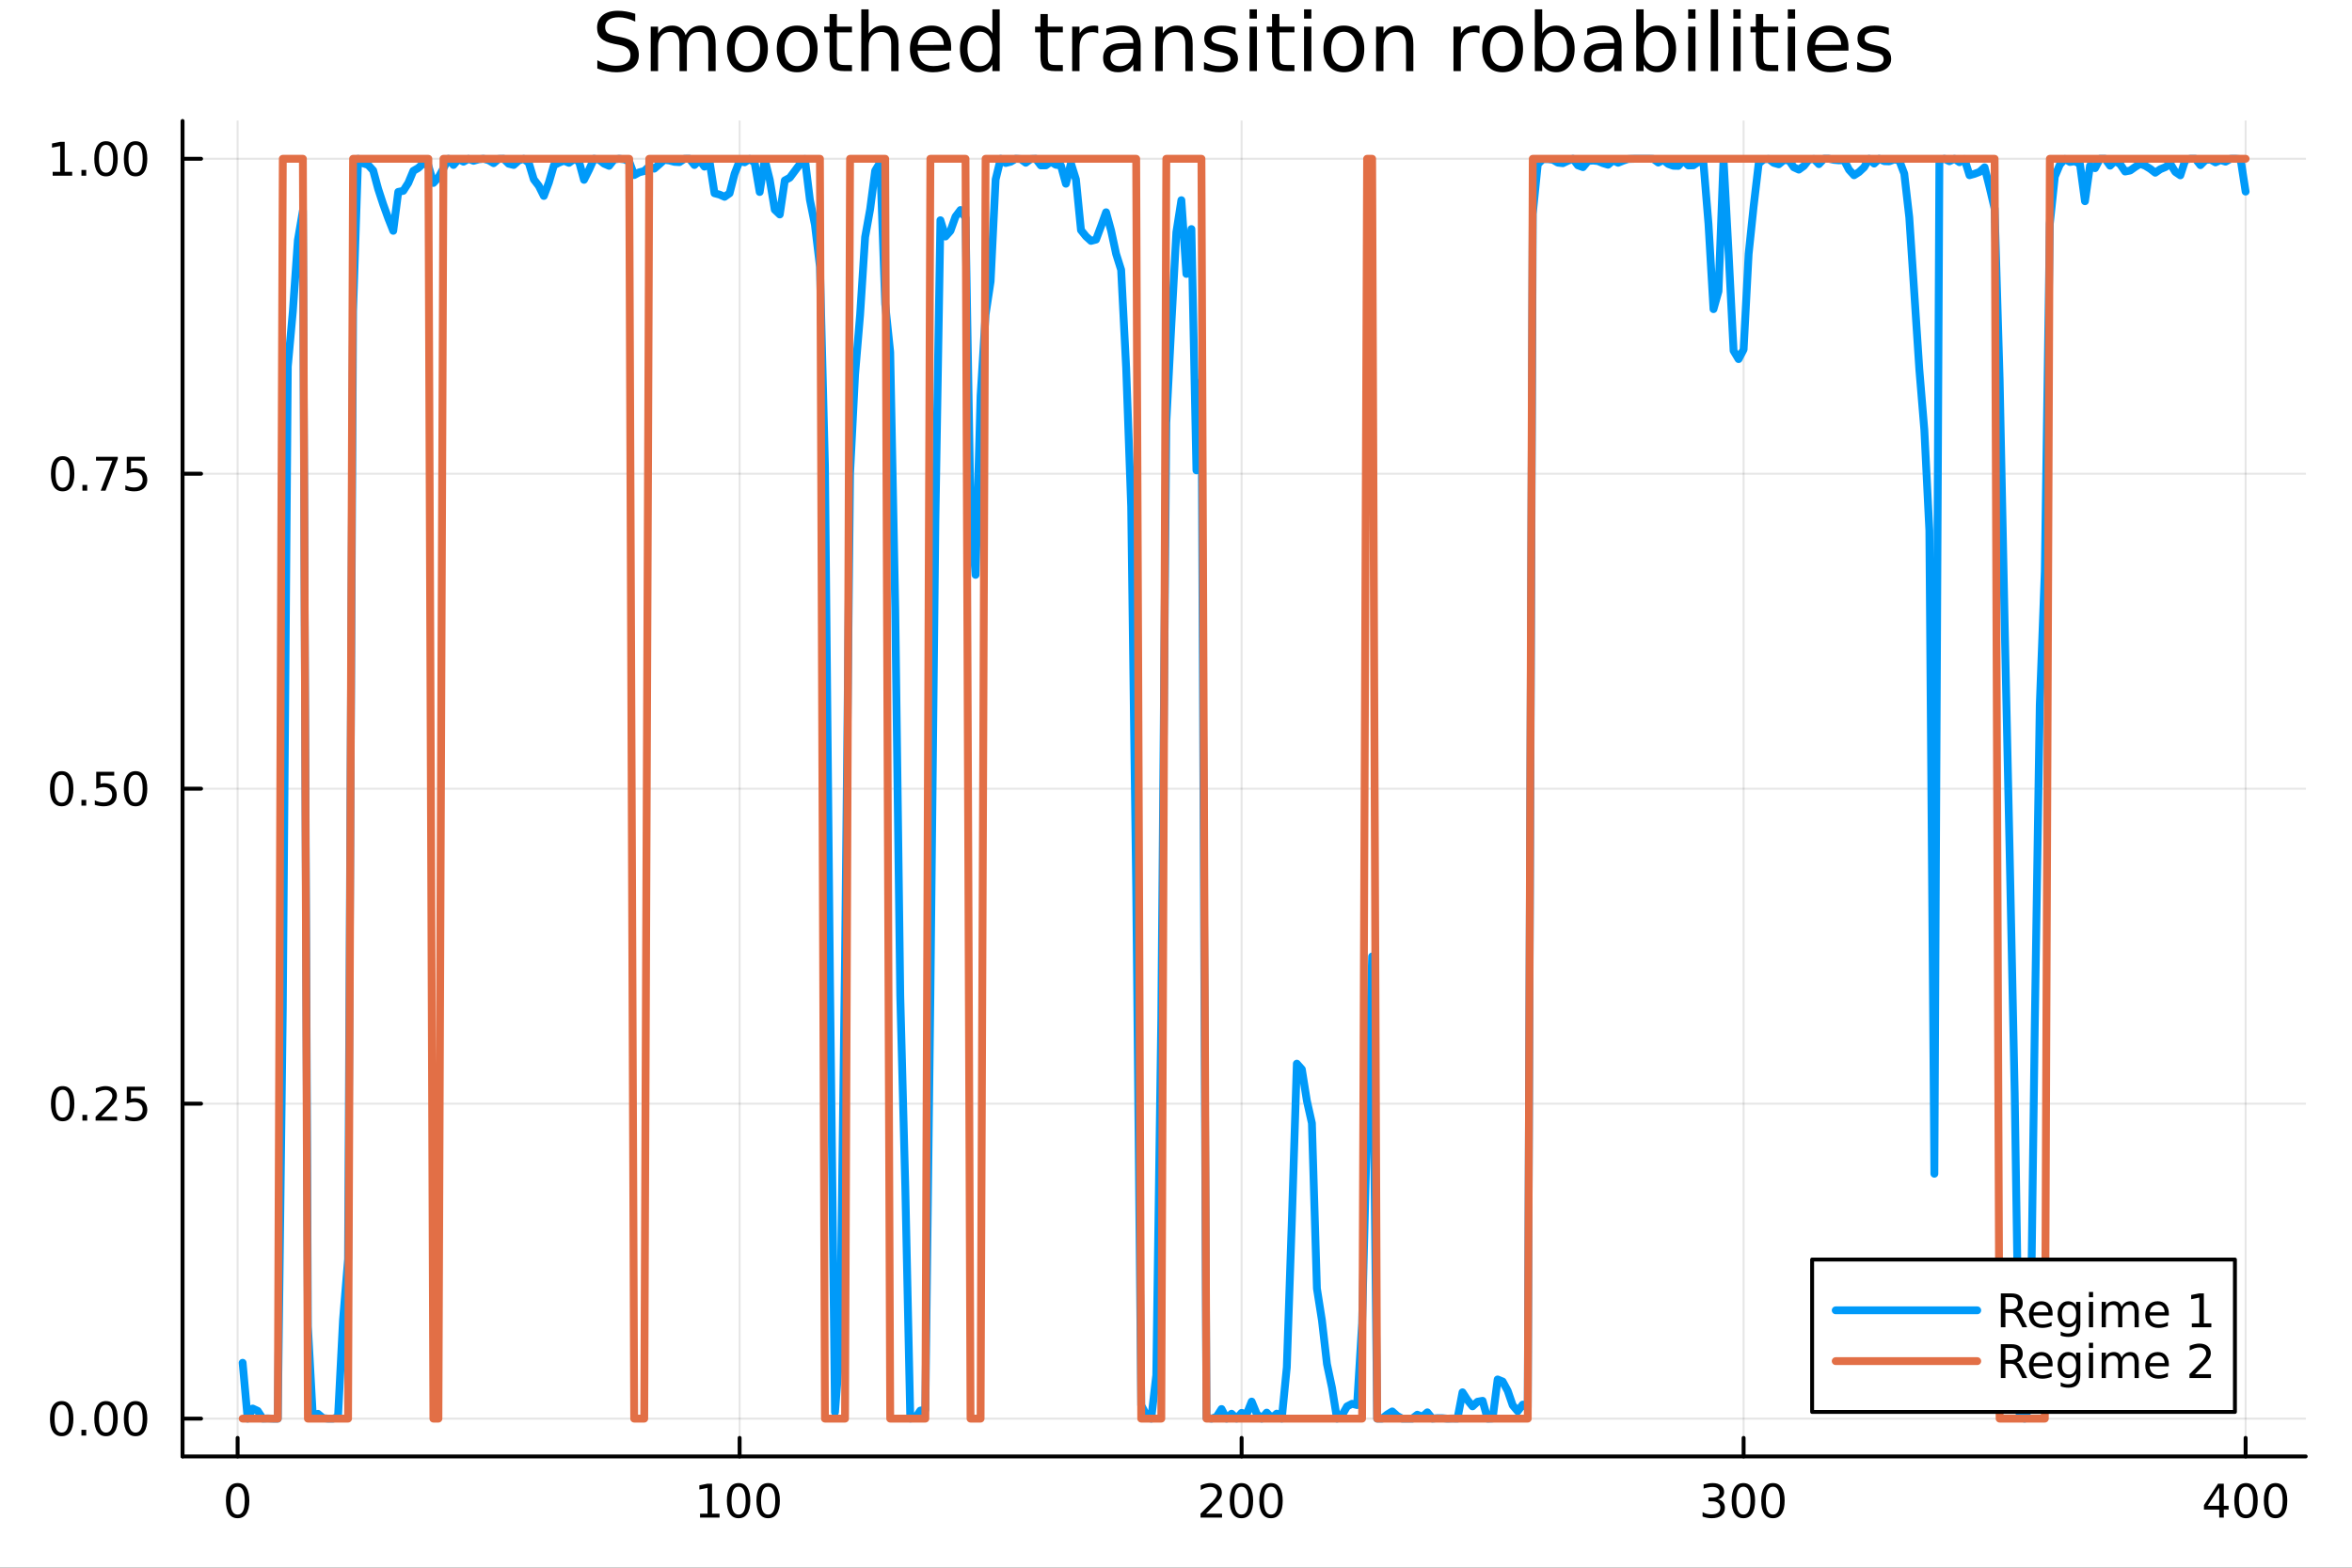 <?xml version="1.0" encoding="utf-8"?>
<svg xmlns="http://www.w3.org/2000/svg" xmlns:xlink="http://www.w3.org/1999/xlink" width="600" height="400" viewBox="0 0 2400 1600">
<rect x="0" y="0" width="2400" height="1600" fill="#333333" stroke="none"/>
<defs>
  <clipPath id="clip250">
    <rect x="0" y="0" width="2400" height="1600"/>
  </clipPath>
</defs>
<path clip-path="url(#clip250)" d="M0 1600 L2400 1600 L2400 0 L0 0  Z" fill="#ffffff" fill-rule="evenodd" fill-opacity="1"/>
<defs>
  <clipPath id="clip251">
    <rect x="480" y="0" width="1681" height="1600"/>
  </clipPath>
</defs>
<path clip-path="url(#clip250)" d="M186.274 1486.45 L2352.76 1486.45 L2352.76 123.472 L186.274 123.472  Z" fill="#ffffff" fill-rule="evenodd" fill-opacity="1"/>
<defs>
  <clipPath id="clip252">
    <rect x="186" y="123" width="2167" height="1364"/>
  </clipPath>
</defs>
<polyline clip-path="url(#clip252)" style="stroke:#000000; stroke-linecap:round; stroke-linejoin:round; stroke-width:2; stroke-opacity:0.1; fill:none" points="242.467,1486.45 242.467,123.472 "/>
<polyline clip-path="url(#clip252)" style="stroke:#000000; stroke-linecap:round; stroke-linejoin:round; stroke-width:2; stroke-opacity:0.1; fill:none" points="754.71,1486.45 754.71,123.472 "/>
<polyline clip-path="url(#clip252)" style="stroke:#000000; stroke-linecap:round; stroke-linejoin:round; stroke-width:2; stroke-opacity:0.1; fill:none" points="1266.95,1486.45 1266.95,123.472 "/>
<polyline clip-path="url(#clip252)" style="stroke:#000000; stroke-linecap:round; stroke-linejoin:round; stroke-width:2; stroke-opacity:0.1; fill:none" points="1779.2,1486.45 1779.2,123.472 "/>
<polyline clip-path="url(#clip252)" style="stroke:#000000; stroke-linecap:round; stroke-linejoin:round; stroke-width:2; stroke-opacity:0.1; fill:none" points="2291.44,1486.45 2291.44,123.472 "/>
<polyline clip-path="url(#clip250)" style="stroke:#000000; stroke-linecap:round; stroke-linejoin:round; stroke-width:4; stroke-opacity:1; fill:none" points="186.274,1486.45 2352.76,1486.45 "/>
<polyline clip-path="url(#clip250)" style="stroke:#000000; stroke-linecap:round; stroke-linejoin:round; stroke-width:4; stroke-opacity:1; fill:none" points="242.467,1486.45 242.467,1467.55 "/>
<polyline clip-path="url(#clip250)" style="stroke:#000000; stroke-linecap:round; stroke-linejoin:round; stroke-width:4; stroke-opacity:1; fill:none" points="754.71,1486.45 754.71,1467.55 "/>
<polyline clip-path="url(#clip250)" style="stroke:#000000; stroke-linecap:round; stroke-linejoin:round; stroke-width:4; stroke-opacity:1; fill:none" points="1266.95,1486.45 1266.95,1467.55 "/>
<polyline clip-path="url(#clip250)" style="stroke:#000000; stroke-linecap:round; stroke-linejoin:round; stroke-width:4; stroke-opacity:1; fill:none" points="1779.2,1486.45 1779.2,1467.55 "/>
<polyline clip-path="url(#clip250)" style="stroke:#000000; stroke-linecap:round; stroke-linejoin:round; stroke-width:4; stroke-opacity:1; fill:none" points="2291.44,1486.45 2291.44,1467.55 "/>
<path clip-path="url(#clip250)" d="M242.467 1517.37 Q238.856 1517.37 237.027 1520.93 Q235.222 1524.47 235.222 1531.6 Q235.222 1538.71 237.027 1542.27 Q238.856 1545.82 242.467 1545.82 Q246.101 1545.82 247.907 1542.27 Q249.736 1538.71 249.736 1531.6 Q249.736 1524.47 247.907 1520.93 Q246.101 1517.37 242.467 1517.37 M242.467 1513.66 Q248.277 1513.66 251.333 1518.27 Q254.411 1522.85 254.411 1531.6 Q254.411 1540.33 251.333 1544.94 Q248.277 1549.52 242.467 1549.52 Q236.657 1549.52 233.578 1544.94 Q230.523 1540.33 230.523 1531.6 Q230.523 1522.85 233.578 1518.27 Q236.657 1513.66 242.467 1513.66 Z" fill="#000000" fill-rule="nonzero" fill-opacity="1" /><path clip-path="url(#clip250)" d="M714.317 1544.91 L721.956 1544.91 L721.956 1518.55 L713.646 1520.21 L713.646 1515.95 L721.91 1514.29 L726.586 1514.29 L726.586 1544.91 L734.224 1544.91 L734.224 1548.85 L714.317 1548.85 L714.317 1544.91 Z" fill="#000000" fill-rule="nonzero" fill-opacity="1" /><path clip-path="url(#clip250)" d="M753.669 1517.37 Q750.058 1517.37 748.229 1520.93 Q746.423 1524.47 746.423 1531.6 Q746.423 1538.71 748.229 1542.27 Q750.058 1545.82 753.669 1545.82 Q757.303 1545.82 759.109 1542.27 Q760.937 1538.71 760.937 1531.6 Q760.937 1524.47 759.109 1520.93 Q757.303 1517.37 753.669 1517.37 M753.669 1513.66 Q759.479 1513.66 762.534 1518.27 Q765.613 1522.85 765.613 1531.6 Q765.613 1540.33 762.534 1544.94 Q759.479 1549.52 753.669 1549.52 Q747.859 1549.52 744.78 1544.94 Q741.724 1540.33 741.724 1531.6 Q741.724 1522.85 744.78 1518.27 Q747.859 1513.66 753.669 1513.66 Z" fill="#000000" fill-rule="nonzero" fill-opacity="1" /><path clip-path="url(#clip250)" d="M783.831 1517.37 Q780.22 1517.37 778.391 1520.93 Q776.585 1524.47 776.585 1531.6 Q776.585 1538.71 778.391 1542.27 Q780.22 1545.82 783.831 1545.82 Q787.465 1545.82 789.27 1542.27 Q791.099 1538.71 791.099 1531.6 Q791.099 1524.47 789.27 1520.93 Q787.465 1517.37 783.831 1517.37 M783.831 1513.66 Q789.641 1513.66 792.696 1518.27 Q795.775 1522.85 795.775 1531.6 Q795.775 1540.33 792.696 1544.94 Q789.641 1549.52 783.831 1549.52 Q778.02 1549.52 774.942 1544.94 Q771.886 1540.33 771.886 1531.6 Q771.886 1522.85 774.942 1518.27 Q778.02 1513.66 783.831 1513.66 Z" fill="#000000" fill-rule="nonzero" fill-opacity="1" /><path clip-path="url(#clip250)" d="M1230.65 1544.91 L1246.97 1544.91 L1246.97 1548.85 L1225.02 1548.85 L1225.02 1544.91 Q1227.68 1542.16 1232.27 1537.53 Q1236.87 1532.88 1238.05 1531.53 Q1240.3 1529.01 1241.18 1527.27 Q1242.08 1525.51 1242.08 1523.82 Q1242.08 1521.07 1240.14 1519.33 Q1238.22 1517.6 1235.11 1517.6 Q1232.91 1517.6 1230.46 1518.36 Q1228.03 1519.13 1225.25 1520.68 L1225.25 1515.95 Q1228.08 1514.82 1230.53 1514.24 Q1232.98 1513.66 1235.02 1513.66 Q1240.39 1513.66 1243.59 1516.35 Q1246.78 1519.03 1246.78 1523.52 Q1246.78 1525.65 1245.97 1527.57 Q1245.18 1529.47 1243.08 1532.07 Q1242.5 1532.74 1239.4 1535.95 Q1236.29 1539.15 1230.65 1544.91 Z" fill="#000000" fill-rule="nonzero" fill-opacity="1" /><path clip-path="url(#clip250)" d="M1266.78 1517.37 Q1263.17 1517.37 1261.34 1520.93 Q1259.53 1524.47 1259.53 1531.6 Q1259.53 1538.71 1261.34 1542.27 Q1263.17 1545.82 1266.78 1545.82 Q1270.41 1545.82 1272.22 1542.27 Q1274.05 1538.71 1274.05 1531.6 Q1274.05 1524.47 1272.22 1520.93 Q1270.41 1517.37 1266.78 1517.37 M1266.78 1513.66 Q1272.59 1513.66 1275.65 1518.27 Q1278.72 1522.85 1278.72 1531.6 Q1278.72 1540.33 1275.65 1544.94 Q1272.59 1549.52 1266.78 1549.52 Q1260.97 1549.52 1257.89 1544.94 Q1254.84 1540.33 1254.84 1531.6 Q1254.84 1522.85 1257.89 1518.27 Q1260.97 1513.66 1266.78 1513.66 Z" fill="#000000" fill-rule="nonzero" fill-opacity="1" /><path clip-path="url(#clip250)" d="M1296.94 1517.37 Q1293.33 1517.37 1291.5 1520.93 Q1289.7 1524.47 1289.7 1531.6 Q1289.7 1538.71 1291.5 1542.27 Q1293.33 1545.82 1296.94 1545.82 Q1300.58 1545.82 1302.38 1542.27 Q1304.21 1538.71 1304.21 1531.6 Q1304.21 1524.47 1302.38 1520.93 Q1300.58 1517.37 1296.94 1517.37 M1296.94 1513.66 Q1302.75 1513.66 1305.81 1518.27 Q1308.89 1522.85 1308.89 1531.6 Q1308.89 1540.33 1305.81 1544.94 Q1302.75 1549.52 1296.94 1549.52 Q1291.13 1549.52 1288.05 1544.94 Q1285 1540.33 1285 1531.6 Q1285 1522.85 1288.05 1518.27 Q1291.13 1513.66 1296.94 1513.66 Z" fill="#000000" fill-rule="nonzero" fill-opacity="1" /><path clip-path="url(#clip250)" d="M1752.96 1530.21 Q1756.32 1530.93 1758.19 1533.2 Q1760.09 1535.47 1760.09 1538.8 Q1760.09 1543.92 1756.57 1546.72 Q1753.05 1549.52 1746.57 1549.52 Q1744.39 1549.52 1742.08 1549.08 Q1739.79 1548.66 1737.33 1547.81 L1737.33 1543.29 Q1739.28 1544.43 1741.59 1545.01 Q1743.91 1545.58 1746.43 1545.58 Q1750.83 1545.58 1753.12 1543.85 Q1755.44 1542.11 1755.44 1538.8 Q1755.44 1535.75 1753.28 1534.03 Q1751.15 1532.3 1747.33 1532.3 L1743.31 1532.3 L1743.31 1528.45 L1747.52 1528.45 Q1750.97 1528.45 1752.8 1527.09 Q1754.63 1525.7 1754.63 1523.11 Q1754.63 1520.45 1752.73 1519.03 Q1750.85 1517.6 1747.33 1517.6 Q1745.41 1517.6 1743.21 1518.01 Q1741.01 1518.43 1738.38 1519.31 L1738.38 1515.14 Q1741.04 1514.4 1743.35 1514.03 Q1745.69 1513.66 1747.75 1513.66 Q1753.07 1513.66 1756.18 1516.09 Q1759.28 1518.5 1759.28 1522.62 Q1759.28 1525.49 1757.63 1527.48 Q1755.99 1529.45 1752.96 1530.21 Z" fill="#000000" fill-rule="nonzero" fill-opacity="1" /><path clip-path="url(#clip250)" d="M1778.95 1517.37 Q1775.34 1517.37 1773.51 1520.93 Q1771.71 1524.47 1771.71 1531.6 Q1771.71 1538.71 1773.51 1542.27 Q1775.34 1545.82 1778.95 1545.82 Q1782.59 1545.82 1784.39 1542.27 Q1786.22 1538.71 1786.22 1531.6 Q1786.22 1524.47 1784.39 1520.93 Q1782.59 1517.37 1778.95 1517.37 M1778.95 1513.66 Q1784.76 1513.66 1787.82 1518.27 Q1790.9 1522.85 1790.9 1531.6 Q1790.9 1540.33 1787.82 1544.94 Q1784.76 1549.52 1778.95 1549.52 Q1773.14 1549.52 1770.07 1544.94 Q1767.01 1540.33 1767.01 1531.6 Q1767.01 1522.85 1770.07 1518.27 Q1773.14 1513.66 1778.95 1513.66 Z" fill="#000000" fill-rule="nonzero" fill-opacity="1" /><path clip-path="url(#clip250)" d="M1809.12 1517.37 Q1805.5 1517.37 1803.68 1520.93 Q1801.87 1524.47 1801.87 1531.6 Q1801.87 1538.71 1803.68 1542.27 Q1805.5 1545.82 1809.12 1545.82 Q1812.75 1545.82 1814.56 1542.27 Q1816.38 1538.71 1816.38 1531.6 Q1816.38 1524.47 1814.56 1520.93 Q1812.75 1517.37 1809.12 1517.37 M1809.12 1513.66 Q1814.93 1513.66 1817.98 1518.27 Q1821.06 1522.85 1821.06 1531.6 Q1821.06 1540.33 1817.98 1544.94 Q1814.93 1549.52 1809.12 1549.52 Q1803.31 1549.52 1800.23 1544.94 Q1797.17 1540.33 1797.17 1531.6 Q1797.17 1522.85 1800.23 1518.27 Q1803.31 1513.66 1809.12 1513.66 Z" fill="#000000" fill-rule="nonzero" fill-opacity="1" /><path clip-path="url(#clip250)" d="M2264.53 1518.36 L2252.73 1536.81 L2264.53 1536.81 L2264.53 1518.36 M2263.3 1514.29 L2269.18 1514.29 L2269.18 1536.81 L2274.11 1536.81 L2274.11 1540.7 L2269.18 1540.7 L2269.18 1548.85 L2264.53 1548.85 L2264.53 1540.7 L2248.93 1540.7 L2248.93 1536.19 L2263.3 1514.29 Z" fill="#000000" fill-rule="nonzero" fill-opacity="1" /><path clip-path="url(#clip250)" d="M2291.85 1517.37 Q2288.23 1517.37 2286.41 1520.93 Q2284.6 1524.47 2284.6 1531.6 Q2284.6 1538.71 2286.41 1542.27 Q2288.23 1545.82 2291.85 1545.82 Q2295.48 1545.82 2297.29 1542.27 Q2299.11 1538.71 2299.11 1531.6 Q2299.11 1524.47 2297.29 1520.93 Q2295.48 1517.37 2291.85 1517.37 M2291.85 1513.66 Q2297.66 1513.66 2300.71 1518.27 Q2303.79 1522.85 2303.79 1531.6 Q2303.79 1540.33 2300.71 1544.94 Q2297.66 1549.52 2291.85 1549.52 Q2286.04 1549.52 2282.96 1544.94 Q2279.9 1540.33 2279.9 1531.6 Q2279.9 1522.85 2282.96 1518.27 Q2286.04 1513.66 2291.85 1513.66 Z" fill="#000000" fill-rule="nonzero" fill-opacity="1" /><path clip-path="url(#clip250)" d="M2322.01 1517.37 Q2318.4 1517.37 2316.57 1520.93 Q2314.76 1524.47 2314.76 1531.6 Q2314.76 1538.71 2316.57 1542.27 Q2318.4 1545.82 2322.01 1545.82 Q2325.64 1545.82 2327.45 1542.27 Q2329.28 1538.71 2329.28 1531.6 Q2329.28 1524.47 2327.45 1520.93 Q2325.64 1517.37 2322.01 1517.37 M2322.01 1513.66 Q2327.82 1513.66 2330.87 1518.27 Q2333.95 1522.85 2333.95 1531.6 Q2333.95 1540.33 2330.87 1544.94 Q2327.82 1549.52 2322.01 1549.52 Q2316.2 1549.52 2313.12 1544.94 Q2310.06 1540.33 2310.06 1531.6 Q2310.06 1522.85 2313.12 1518.27 Q2316.2 1513.66 2322.01 1513.66 Z" fill="#000000" fill-rule="nonzero" fill-opacity="1" /><polyline clip-path="url(#clip252)" style="stroke:#000000; stroke-linecap:round; stroke-linejoin:round; stroke-width:2; stroke-opacity:0.1; fill:none" points="186.274,1447.87 2352.76,1447.87 "/>
<polyline clip-path="url(#clip252)" style="stroke:#000000; stroke-linecap:round; stroke-linejoin:round; stroke-width:2; stroke-opacity:0.1; fill:none" points="186.274,1126.42 2352.76,1126.42 "/>
<polyline clip-path="url(#clip252)" style="stroke:#000000; stroke-linecap:round; stroke-linejoin:round; stroke-width:2; stroke-opacity:0.1; fill:none" points="186.274,804.96 2352.76,804.96 "/>
<polyline clip-path="url(#clip252)" style="stroke:#000000; stroke-linecap:round; stroke-linejoin:round; stroke-width:2; stroke-opacity:0.1; fill:none" points="186.274,483.503 2352.76,483.503 "/>
<polyline clip-path="url(#clip252)" style="stroke:#000000; stroke-linecap:round; stroke-linejoin:round; stroke-width:2; stroke-opacity:0.1; fill:none" points="186.274,162.047 2352.76,162.047 "/>
<polyline clip-path="url(#clip250)" style="stroke:#000000; stroke-linecap:round; stroke-linejoin:round; stroke-width:4; stroke-opacity:1; fill:none" points="186.274,1486.45 186.274,123.472 "/>
<polyline clip-path="url(#clip250)" style="stroke:#000000; stroke-linecap:round; stroke-linejoin:round; stroke-width:4; stroke-opacity:1; fill:none" points="186.274,1447.87 205.172,1447.87 "/>
<polyline clip-path="url(#clip250)" style="stroke:#000000; stroke-linecap:round; stroke-linejoin:round; stroke-width:4; stroke-opacity:1; fill:none" points="186.274,1126.42 205.172,1126.42 "/>
<polyline clip-path="url(#clip250)" style="stroke:#000000; stroke-linecap:round; stroke-linejoin:round; stroke-width:4; stroke-opacity:1; fill:none" points="186.274,804.96 205.172,804.96 "/>
<polyline clip-path="url(#clip250)" style="stroke:#000000; stroke-linecap:round; stroke-linejoin:round; stroke-width:4; stroke-opacity:1; fill:none" points="186.274,483.503 205.172,483.503 "/>
<polyline clip-path="url(#clip250)" style="stroke:#000000; stroke-linecap:round; stroke-linejoin:round; stroke-width:4; stroke-opacity:1; fill:none" points="186.274,162.047 205.172,162.047 "/>
<path clip-path="url(#clip250)" d="M62.937 1433.67 Q59.325 1433.67 57.497 1437.24 Q55.691 1440.78 55.691 1447.91 Q55.691 1455.01 57.497 1458.58 Q59.325 1462.12 62.937 1462.12 Q66.571 1462.12 68.376 1458.58 Q70.205 1455.01 70.205 1447.91 Q70.205 1440.78 68.376 1437.24 Q66.571 1433.67 62.937 1433.67 M62.937 1429.97 Q68.747 1429.97 71.802 1434.57 Q74.881 1439.16 74.881 1447.91 Q74.881 1456.63 71.802 1461.24 Q68.747 1465.82 62.937 1465.82 Q57.126 1465.82 54.048 1461.24 Q50.992 1456.63 50.992 1447.91 Q50.992 1439.16 54.048 1434.57 Q57.126 1429.97 62.937 1429.97 Z" fill="#000000" fill-rule="nonzero" fill-opacity="1" /><path clip-path="url(#clip250)" d="M83.098 1459.27 L87.983 1459.27 L87.983 1465.15 L83.098 1465.15 L83.098 1459.27 Z" fill="#000000" fill-rule="nonzero" fill-opacity="1" /><path clip-path="url(#clip250)" d="M108.168 1433.67 Q104.557 1433.67 102.728 1437.24 Q100.922 1440.78 100.922 1447.91 Q100.922 1455.01 102.728 1458.58 Q104.557 1462.12 108.168 1462.12 Q111.802 1462.12 113.608 1458.58 Q115.436 1455.01 115.436 1447.91 Q115.436 1440.78 113.608 1437.24 Q111.802 1433.67 108.168 1433.67 M108.168 1429.97 Q113.978 1429.97 117.033 1434.57 Q120.112 1439.16 120.112 1447.91 Q120.112 1456.63 117.033 1461.24 Q113.978 1465.82 108.168 1465.82 Q102.358 1465.82 99.279 1461.24 Q96.223 1456.63 96.223 1447.91 Q96.223 1439.16 99.279 1434.57 Q102.358 1429.97 108.168 1429.97 Z" fill="#000000" fill-rule="nonzero" fill-opacity="1" /><path clip-path="url(#clip250)" d="M138.33 1433.67 Q134.719 1433.67 132.89 1437.24 Q131.084 1440.78 131.084 1447.91 Q131.084 1455.01 132.89 1458.58 Q134.719 1462.12 138.33 1462.12 Q141.964 1462.12 143.769 1458.58 Q145.598 1455.01 145.598 1447.91 Q145.598 1440.78 143.769 1437.24 Q141.964 1433.67 138.33 1433.67 M138.33 1429.97 Q144.14 1429.97 147.195 1434.57 Q150.274 1439.16 150.274 1447.91 Q150.274 1456.63 147.195 1461.24 Q144.14 1465.82 138.33 1465.82 Q132.519 1465.82 129.441 1461.24 Q126.385 1456.63 126.385 1447.91 Q126.385 1439.16 129.441 1434.57 Q132.519 1429.97 138.33 1429.97 Z" fill="#000000" fill-rule="nonzero" fill-opacity="1" /><path clip-path="url(#clip250)" d="M63.932 1112.22 Q60.321 1112.22 58.492 1115.78 Q56.687 1119.32 56.687 1126.45 Q56.687 1133.56 58.492 1137.12 Q60.321 1140.66 63.932 1140.66 Q67.566 1140.66 69.372 1137.12 Q71.2 1133.56 71.2 1126.45 Q71.2 1119.32 69.372 1115.78 Q67.566 1112.22 63.932 1112.22 M63.932 1108.51 Q69.742 1108.51 72.798 1113.12 Q75.876 1117.7 75.876 1126.45 Q75.876 1135.18 72.798 1139.78 Q69.742 1144.37 63.932 1144.37 Q58.122 1144.37 55.043 1139.78 Q51.987 1135.18 51.987 1126.45 Q51.987 1117.7 55.043 1113.12 Q58.122 1108.51 63.932 1108.51 Z" fill="#000000" fill-rule="nonzero" fill-opacity="1" /><path clip-path="url(#clip250)" d="M84.094 1137.82 L88.978 1137.82 L88.978 1143.7 L84.094 1143.7 L84.094 1137.82 Z" fill="#000000" fill-rule="nonzero" fill-opacity="1" /><path clip-path="url(#clip250)" d="M103.191 1139.76 L119.51 1139.76 L119.51 1143.7 L97.566 1143.7 L97.566 1139.76 Q100.228 1137.01 104.811 1132.38 Q109.418 1127.72 110.598 1126.38 Q112.844 1123.86 113.723 1122.12 Q114.626 1120.36 114.626 1118.67 Q114.626 1115.92 112.682 1114.18 Q110.76 1112.45 107.658 1112.45 Q105.459 1112.45 103.006 1113.21 Q100.575 1113.97 97.797 1115.53 L97.797 1110.8 Q100.621 1109.67 103.075 1109.09 Q105.529 1108.51 107.566 1108.51 Q112.936 1108.51 116.131 1111.2 Q119.325 1113.88 119.325 1118.37 Q119.325 1120.5 118.515 1122.42 Q117.728 1124.32 115.621 1126.91 Q115.043 1127.59 111.941 1130.8 Q108.839 1134 103.191 1139.76 Z" fill="#000000" fill-rule="nonzero" fill-opacity="1" /><path clip-path="url(#clip250)" d="M129.371 1109.14 L147.728 1109.14 L147.728 1113.07 L133.654 1113.07 L133.654 1121.54 Q134.672 1121.2 135.691 1121.03 Q136.709 1120.85 137.728 1120.85 Q143.515 1120.85 146.894 1124.02 Q150.274 1127.19 150.274 1132.61 Q150.274 1138.19 146.802 1141.29 Q143.33 1144.37 137.01 1144.37 Q134.834 1144.37 132.566 1144 Q130.32 1143.63 127.913 1142.89 L127.913 1138.19 Q129.996 1139.32 132.219 1139.88 Q134.441 1140.43 136.918 1140.43 Q140.922 1140.43 143.26 1138.33 Q145.598 1136.22 145.598 1132.61 Q145.598 1129 143.26 1126.89 Q140.922 1124.78 136.918 1124.78 Q135.043 1124.78 133.168 1125.2 Q131.316 1125.62 129.371 1126.5 L129.371 1109.14 Z" fill="#000000" fill-rule="nonzero" fill-opacity="1" /><path clip-path="url(#clip250)" d="M62.937 790.759 Q59.325 790.759 57.497 794.323 Q55.691 797.865 55.691 804.995 Q55.691 812.101 57.497 815.666 Q59.325 819.208 62.937 819.208 Q66.571 819.208 68.376 815.666 Q70.205 812.101 70.205 804.995 Q70.205 797.865 68.376 794.323 Q66.571 790.759 62.937 790.759 M62.937 787.055 Q68.747 787.055 71.802 791.661 Q74.881 796.245 74.881 804.995 Q74.881 813.722 71.802 818.328 Q68.747 822.911 62.937 822.911 Q57.126 822.911 54.048 818.328 Q50.992 813.722 50.992 804.995 Q50.992 796.245 54.048 791.661 Q57.126 787.055 62.937 787.055 Z" fill="#000000" fill-rule="nonzero" fill-opacity="1" /><path clip-path="url(#clip250)" d="M83.098 816.36 L87.983 816.36 L87.983 822.24 L83.098 822.24 L83.098 816.36 Z" fill="#000000" fill-rule="nonzero" fill-opacity="1" /><path clip-path="url(#clip250)" d="M98.214 787.68 L116.57 787.68 L116.57 791.615 L102.496 791.615 L102.496 800.087 Q103.515 799.74 104.534 799.578 Q105.552 799.393 106.571 799.393 Q112.358 799.393 115.737 802.564 Q119.117 805.735 119.117 811.152 Q119.117 816.731 115.645 819.833 Q112.172 822.911 105.853 822.911 Q103.677 822.911 101.409 822.541 Q99.163 822.171 96.756 821.43 L96.756 816.731 Q98.839 817.865 101.061 818.421 Q103.284 818.976 105.76 818.976 Q109.765 818.976 112.103 816.87 Q114.441 814.763 114.441 811.152 Q114.441 807.541 112.103 805.435 Q109.765 803.328 105.76 803.328 Q103.885 803.328 102.01 803.745 Q100.159 804.161 98.214 805.041 L98.214 787.68 Z" fill="#000000" fill-rule="nonzero" fill-opacity="1" /><path clip-path="url(#clip250)" d="M138.33 790.759 Q134.719 790.759 132.89 794.323 Q131.084 797.865 131.084 804.995 Q131.084 812.101 132.89 815.666 Q134.719 819.208 138.33 819.208 Q141.964 819.208 143.769 815.666 Q145.598 812.101 145.598 804.995 Q145.598 797.865 143.769 794.323 Q141.964 790.759 138.33 790.759 M138.33 787.055 Q144.14 787.055 147.195 791.661 Q150.274 796.245 150.274 804.995 Q150.274 813.722 147.195 818.328 Q144.14 822.911 138.33 822.911 Q132.519 822.911 129.441 818.328 Q126.385 813.722 126.385 804.995 Q126.385 796.245 129.441 791.661 Q132.519 787.055 138.33 787.055 Z" fill="#000000" fill-rule="nonzero" fill-opacity="1" /><path clip-path="url(#clip250)" d="M63.932 469.302 Q60.321 469.302 58.492 472.867 Q56.687 476.409 56.687 483.538 Q56.687 490.645 58.492 494.209 Q60.321 497.751 63.932 497.751 Q67.566 497.751 69.372 494.209 Q71.2 490.645 71.2 483.538 Q71.2 476.409 69.372 472.867 Q67.566 469.302 63.932 469.302 M63.932 465.598 Q69.742 465.598 72.798 470.205 Q75.876 474.788 75.876 483.538 Q75.876 492.265 72.798 496.871 Q69.742 501.455 63.932 501.455 Q58.122 501.455 55.043 496.871 Q51.987 492.265 51.987 483.538 Q51.987 474.788 55.043 470.205 Q58.122 465.598 63.932 465.598 Z" fill="#000000" fill-rule="nonzero" fill-opacity="1" /><path clip-path="url(#clip250)" d="M84.094 494.904 L88.978 494.904 L88.978 500.783 L84.094 500.783 L84.094 494.904 Z" fill="#000000" fill-rule="nonzero" fill-opacity="1" /><path clip-path="url(#clip250)" d="M97.983 466.223 L120.205 466.223 L120.205 468.214 L107.658 500.783 L102.774 500.783 L114.58 470.159 L97.983 470.159 L97.983 466.223 Z" fill="#000000" fill-rule="nonzero" fill-opacity="1" /><path clip-path="url(#clip250)" d="M129.371 466.223 L147.728 466.223 L147.728 470.159 L133.654 470.159 L133.654 478.631 Q134.672 478.284 135.691 478.122 Q136.709 477.936 137.728 477.936 Q143.515 477.936 146.894 481.108 Q150.274 484.279 150.274 489.696 Q150.274 495.274 146.802 498.376 Q143.33 501.455 137.01 501.455 Q134.834 501.455 132.566 501.084 Q130.32 500.714 127.913 499.973 L127.913 495.274 Q129.996 496.408 132.219 496.964 Q134.441 497.52 136.918 497.52 Q140.922 497.52 143.26 495.413 Q145.598 493.307 145.598 489.696 Q145.598 486.084 143.26 483.978 Q140.922 481.872 136.918 481.872 Q135.043 481.872 133.168 482.288 Q131.316 482.705 129.371 483.584 L129.371 466.223 Z" fill="#000000" fill-rule="nonzero" fill-opacity="1" /><path clip-path="url(#clip250)" d="M53.747 175.392 L61.386 175.392 L61.386 149.026 L53.075 150.693 L53.075 146.434 L61.339 144.767 L66.015 144.767 L66.015 175.392 L73.654 175.392 L73.654 179.327 L53.747 179.327 L53.747 175.392 Z" fill="#000000" fill-rule="nonzero" fill-opacity="1" /><path clip-path="url(#clip250)" d="M83.098 173.447 L87.983 173.447 L87.983 179.327 L83.098 179.327 L83.098 173.447 Z" fill="#000000" fill-rule="nonzero" fill-opacity="1" /><path clip-path="url(#clip250)" d="M108.168 147.846 Q104.557 147.846 102.728 151.41 Q100.922 154.952 100.922 162.082 Q100.922 169.188 102.728 172.753 Q104.557 176.295 108.168 176.295 Q111.802 176.295 113.608 172.753 Q115.436 169.188 115.436 162.082 Q115.436 154.952 113.608 151.41 Q111.802 147.846 108.168 147.846 M108.168 144.142 Q113.978 144.142 117.033 148.748 Q120.112 153.332 120.112 162.082 Q120.112 170.808 117.033 175.415 Q113.978 179.998 108.168 179.998 Q102.358 179.998 99.279 175.415 Q96.223 170.808 96.223 162.082 Q96.223 153.332 99.279 148.748 Q102.358 144.142 108.168 144.142 Z" fill="#000000" fill-rule="nonzero" fill-opacity="1" /><path clip-path="url(#clip250)" d="M138.33 147.846 Q134.719 147.846 132.89 151.41 Q131.084 154.952 131.084 162.082 Q131.084 169.188 132.89 172.753 Q134.719 176.295 138.33 176.295 Q141.964 176.295 143.769 172.753 Q145.598 169.188 145.598 162.082 Q145.598 154.952 143.769 151.41 Q141.964 147.846 138.33 147.846 M138.33 144.142 Q144.14 144.142 147.195 148.748 Q150.274 153.332 150.274 162.082 Q150.274 170.808 147.195 175.415 Q144.14 179.998 138.33 179.998 Q132.519 179.998 129.441 175.415 Q126.385 170.808 126.385 162.082 Q126.385 153.332 129.441 148.748 Q132.519 144.142 138.33 144.142 Z" fill="#000000" fill-rule="nonzero" fill-opacity="1" /><path clip-path="url(#clip250)" d="M648.208 14.081 L648.208 22.061 Q643.549 19.833 639.417 18.739 Q635.285 17.646 631.437 17.646 Q624.753 17.646 621.107 20.238 Q617.502 22.831 617.502 27.611 Q617.502 31.621 619.892 33.687 Q622.322 35.713 629.047 36.969 L633.989 37.981 Q643.144 39.723 647.478 44.139 Q651.853 48.514 651.853 55.886 Q651.853 64.677 645.939 69.214 Q640.065 73.751 628.682 73.751 Q624.388 73.751 619.527 72.778 Q614.707 71.806 609.521 69.902 L609.521 61.477 Q614.504 64.272 619.284 65.689 Q624.064 67.107 628.682 67.107 Q635.69 67.107 639.498 64.353 Q643.306 61.598 643.306 56.494 Q643.306 52.038 640.551 49.526 Q637.837 47.015 631.599 45.759 L626.616 44.787 Q617.461 42.964 613.37 39.075 Q609.278 35.186 609.278 28.259 Q609.278 20.238 614.909 15.62 Q620.58 11.002 630.505 11.002 Q634.759 11.002 639.174 11.772 Q643.589 12.542 648.208 14.081 Z" fill="#000000" fill-rule="nonzero" fill-opacity="1" /><path clip-path="url(#clip250)" d="M699.613 35.915 Q702.409 30.892 706.297 28.502 Q710.186 26.112 715.453 26.112 Q722.542 26.112 726.39 31.095 Q730.238 36.037 730.238 45.192 L730.238 72.576 L722.744 72.576 L722.744 45.435 Q722.744 38.913 720.435 35.753 Q718.126 32.594 713.387 32.594 Q707.594 32.594 704.232 36.442 Q700.869 40.29 700.869 46.934 L700.869 72.576 L693.375 72.576 L693.375 45.435 Q693.375 38.873 691.066 35.753 Q688.757 32.594 683.936 32.594 Q678.225 32.594 674.862 36.482 Q671.5 40.331 671.5 46.934 L671.5 72.576 L664.006 72.576 L664.006 27.206 L671.5 27.206 L671.5 34.254 Q674.052 30.082 677.617 28.097 Q681.182 26.112 686.083 26.112 Q691.026 26.112 694.469 28.624 Q697.953 31.135 699.613 35.915 Z" fill="#000000" fill-rule="nonzero" fill-opacity="1" /><path clip-path="url(#clip250)" d="M762.686 32.431 Q756.691 32.431 753.207 37.131 Q749.723 41.789 749.723 49.931 Q749.723 58.074 753.166 62.773 Q756.65 67.431 762.686 67.431 Q768.641 67.431 772.125 62.732 Q775.608 58.033 775.608 49.931 Q775.608 41.87 772.125 37.171 Q768.641 32.431 762.686 32.431 M762.686 26.112 Q772.408 26.112 777.958 32.431 Q783.508 38.751 783.508 49.931 Q783.508 61.071 777.958 67.431 Q772.408 73.751 762.686 73.751 Q752.923 73.751 747.374 67.431 Q741.864 61.071 741.864 49.931 Q741.864 38.751 747.374 32.431 Q752.923 26.112 762.686 26.112 Z" fill="#000000" fill-rule="nonzero" fill-opacity="1" /><path clip-path="url(#clip250)" d="M813.444 32.431 Q807.449 32.431 803.965 37.131 Q800.481 41.789 800.481 49.931 Q800.481 58.074 803.924 62.773 Q807.408 67.431 813.444 67.431 Q819.399 67.431 822.883 62.732 Q826.366 58.033 826.366 49.931 Q826.366 41.87 822.883 37.171 Q819.399 32.431 813.444 32.431 M813.444 26.112 Q823.166 26.112 828.716 32.431 Q834.266 38.751 834.266 49.931 Q834.266 61.071 828.716 67.431 Q823.166 73.751 813.444 73.751 Q803.681 73.751 798.131 67.431 Q792.622 61.071 792.622 49.931 Q792.622 38.751 798.131 32.431 Q803.681 26.112 813.444 26.112 Z" fill="#000000" fill-rule="nonzero" fill-opacity="1" /><path clip-path="url(#clip250)" d="M853.993 14.324 L853.993 27.206 L869.346 27.206 L869.346 32.999 L853.993 32.999 L853.993 57.628 Q853.993 63.178 855.492 64.758 Q857.032 66.338 861.69 66.338 L869.346 66.338 L869.346 72.576 L861.69 72.576 Q853.062 72.576 849.781 69.376 Q846.499 66.135 846.499 57.628 L846.499 32.999 L841.031 32.999 L841.031 27.206 L846.499 27.206 L846.499 14.324 L853.993 14.324 Z" fill="#000000" fill-rule="nonzero" fill-opacity="1" /><path clip-path="url(#clip250)" d="M916.863 45.192 L916.863 72.576 L909.41 72.576 L909.41 45.435 Q909.41 38.994 906.898 35.794 Q904.387 32.594 899.364 32.594 Q893.328 32.594 889.844 36.442 Q886.36 40.29 886.36 46.934 L886.36 72.576 L878.866 72.576 L878.866 9.544 L886.36 9.544 L886.36 34.254 Q889.034 30.163 892.639 28.138 Q896.285 26.112 901.024 26.112 Q908.843 26.112 912.853 30.973 Q916.863 35.794 916.863 45.192 Z" fill="#000000" fill-rule="nonzero" fill-opacity="1" /><path clip-path="url(#clip250)" d="M970.538 48.028 L970.538 51.673 L936.267 51.673 Q936.753 59.37 940.885 63.421 Q945.058 67.431 952.471 67.431 Q956.765 67.431 960.775 66.378 Q964.826 65.325 968.796 63.218 L968.796 70.267 Q964.786 71.968 960.573 72.86 Q956.36 73.751 952.025 73.751 Q941.169 73.751 934.809 67.431 Q928.49 61.112 928.49 50.337 Q928.49 39.197 934.485 32.675 Q940.521 26.112 950.729 26.112 Q959.884 26.112 965.191 32.026 Q970.538 37.9 970.538 48.028 M963.084 45.84 Q963.003 39.723 959.641 36.077 Q956.319 32.431 950.81 32.431 Q944.572 32.431 940.804 35.956 Q937.077 39.48 936.51 45.88 L963.084 45.84 Z" fill="#000000" fill-rule="nonzero" fill-opacity="1" /><path clip-path="url(#clip250)" d="M1012.63 34.092 L1012.63 9.544 L1020.08 9.544 L1020.08 72.576 L1012.63 72.576 L1012.63 65.77 Q1010.28 69.821 1006.67 71.806 Q1003.11 73.751 998.084 73.751 Q989.861 73.751 984.676 67.188 Q979.531 60.626 979.531 49.931 Q979.531 39.237 984.676 32.675 Q989.861 26.112 998.084 26.112 Q1003.11 26.112 1006.67 28.097 Q1010.28 30.041 1012.63 34.092 M987.228 49.931 Q987.228 58.155 990.59 62.854 Q993.993 67.512 999.907 67.512 Q1005.82 67.512 1009.22 62.854 Q1012.63 58.155 1012.63 49.931 Q1012.63 41.708 1009.22 37.05 Q1005.82 32.35 999.907 32.35 Q993.993 32.35 990.59 37.05 Q987.228 41.708 987.228 49.931 Z" fill="#000000" fill-rule="nonzero" fill-opacity="1" /><path clip-path="url(#clip250)" d="M1069.18 14.324 L1069.18 27.206 L1084.53 27.206 L1084.53 32.999 L1069.18 32.999 L1069.18 57.628 Q1069.18 63.178 1070.68 64.758 Q1072.22 66.338 1076.87 66.338 L1084.53 66.338 L1084.53 72.576 L1076.87 72.576 Q1068.25 72.576 1064.96 69.376 Q1061.68 66.135 1061.68 57.628 L1061.68 32.999 L1056.21 32.999 L1056.21 27.206 L1061.68 27.206 L1061.68 14.324 L1069.18 14.324 Z" fill="#000000" fill-rule="nonzero" fill-opacity="1" /><path clip-path="url(#clip250)" d="M1120.62 34.173 Q1119.37 33.444 1117.87 33.12 Q1116.41 32.756 1114.63 32.756 Q1108.31 32.756 1104.91 36.888 Q1101.54 40.979 1101.54 48.676 L1101.54 72.576 L1094.05 72.576 L1094.05 27.206 L1101.54 27.206 L1101.54 34.254 Q1103.89 30.122 1107.66 28.138 Q1111.43 26.112 1116.82 26.112 Q1117.59 26.112 1118.52 26.234 Q1119.45 26.315 1120.58 26.517 L1120.62 34.173 Z" fill="#000000" fill-rule="nonzero" fill-opacity="1" /><path clip-path="url(#clip250)" d="M1149.06 49.769 Q1140.03 49.769 1136.54 51.835 Q1133.06 53.901 1133.06 58.884 Q1133.06 62.854 1135.65 65.203 Q1138.29 67.512 1142.78 67.512 Q1148.98 67.512 1152.71 63.137 Q1156.47 58.722 1156.47 51.43 L1156.47 49.769 L1149.06 49.769 M1163.93 46.691 L1163.93 72.576 L1156.47 72.576 L1156.47 65.689 Q1153.92 69.821 1150.11 71.806 Q1146.31 73.751 1140.8 73.751 Q1133.83 73.751 1129.7 69.862 Q1125.61 65.933 1125.61 59.37 Q1125.61 51.714 1130.71 47.825 Q1135.86 43.936 1146.02 43.936 L1156.47 43.936 L1156.47 43.207 Q1156.47 38.062 1153.07 35.267 Q1149.71 32.431 1143.59 32.431 Q1139.7 32.431 1136.02 33.363 Q1132.33 34.295 1128.93 36.158 L1128.93 29.272 Q1133.02 27.692 1136.87 26.922 Q1140.72 26.112 1144.36 26.112 Q1154.21 26.112 1159.07 31.216 Q1163.93 36.32 1163.93 46.691 Z" fill="#000000" fill-rule="nonzero" fill-opacity="1" /><path clip-path="url(#clip250)" d="M1216.99 45.192 L1216.99 72.576 L1209.54 72.576 L1209.54 45.435 Q1209.54 38.994 1207.03 35.794 Q1204.52 32.594 1199.5 32.594 Q1193.46 32.594 1189.98 36.442 Q1186.49 40.29 1186.49 46.934 L1186.49 72.576 L1179 72.576 L1179 27.206 L1186.49 27.206 L1186.49 34.254 Q1189.17 30.163 1192.77 28.138 Q1196.42 26.112 1201.16 26.112 Q1208.97 26.112 1212.98 30.973 Q1216.99 35.794 1216.99 45.192 Z" fill="#000000" fill-rule="nonzero" fill-opacity="1" /><path clip-path="url(#clip250)" d="M1260.79 28.543 L1260.79 35.591 Q1257.63 33.971 1254.22 33.161 Q1250.82 32.35 1247.17 32.35 Q1241.62 32.35 1238.83 34.052 Q1236.07 35.753 1236.07 39.156 Q1236.07 41.749 1238.06 43.248 Q1240.04 44.706 1246.04 46.043 L1248.59 46.61 Q1256.53 48.311 1259.85 51.43 Q1263.22 54.509 1263.22 60.059 Q1263.22 66.378 1258.19 70.064 Q1253.21 73.751 1244.46 73.751 Q1240.81 73.751 1236.84 73.022 Q1232.92 72.333 1228.54 70.915 L1228.54 63.218 Q1232.67 65.365 1236.68 66.459 Q1240.69 67.512 1244.62 67.512 Q1249.89 67.512 1252.72 65.73 Q1255.56 63.907 1255.56 60.626 Q1255.56 57.588 1253.49 55.967 Q1251.47 54.347 1244.54 52.848 L1241.95 52.24 Q1235.02 50.782 1231.94 47.785 Q1228.86 44.746 1228.86 39.48 Q1228.86 33.08 1233.4 29.596 Q1237.94 26.112 1246.28 26.112 Q1250.41 26.112 1254.06 26.72 Q1257.71 27.327 1260.79 28.543 Z" fill="#000000" fill-rule="nonzero" fill-opacity="1" /><path clip-path="url(#clip250)" d="M1275.08 27.206 L1282.54 27.206 L1282.54 72.576 L1275.08 72.576 L1275.08 27.206 M1275.08 9.544 L1282.54 9.544 L1282.54 18.983 L1275.08 18.983 L1275.08 9.544 Z" fill="#000000" fill-rule="nonzero" fill-opacity="1" /><path clip-path="url(#clip250)" d="M1305.51 14.324 L1305.51 27.206 L1320.86 27.206 L1320.86 32.999 L1305.51 32.999 L1305.51 57.628 Q1305.51 63.178 1307.01 64.758 Q1308.55 66.338 1313.2 66.338 L1320.86 66.338 L1320.86 72.576 L1313.2 72.576 Q1304.58 72.576 1301.29 69.376 Q1298.01 66.135 1298.01 57.628 L1298.01 32.999 L1292.54 32.999 L1292.54 27.206 L1298.01 27.206 L1298.01 14.324 L1305.51 14.324 Z" fill="#000000" fill-rule="nonzero" fill-opacity="1" /><path clip-path="url(#clip250)" d="M1330.66 27.206 L1338.12 27.206 L1338.12 72.576 L1330.66 72.576 L1330.66 27.206 M1330.66 9.544 L1338.12 9.544 L1338.12 18.983 L1330.66 18.983 L1330.66 9.544 Z" fill="#000000" fill-rule="nonzero" fill-opacity="1" /><path clip-path="url(#clip250)" d="M1371.29 32.431 Q1365.3 32.431 1361.81 37.131 Q1358.33 41.789 1358.33 49.931 Q1358.33 58.074 1361.77 62.773 Q1365.26 67.431 1371.29 67.431 Q1377.25 67.431 1380.73 62.732 Q1384.22 58.033 1384.22 49.931 Q1384.22 41.87 1380.73 37.171 Q1377.25 32.431 1371.29 32.431 M1371.29 26.112 Q1381.02 26.112 1386.57 32.431 Q1392.12 38.751 1392.12 49.931 Q1392.12 61.071 1386.57 67.431 Q1381.02 73.751 1371.29 73.751 Q1361.53 73.751 1355.98 67.431 Q1350.47 61.071 1350.47 49.931 Q1350.47 38.751 1355.98 32.431 Q1361.53 26.112 1371.29 26.112 Z" fill="#000000" fill-rule="nonzero" fill-opacity="1" /><path clip-path="url(#clip250)" d="M1442.18 45.192 L1442.18 72.576 L1434.73 72.576 L1434.73 45.435 Q1434.73 38.994 1432.22 35.794 Q1429.71 32.594 1424.68 32.594 Q1418.65 32.594 1415.17 36.442 Q1411.68 40.29 1411.68 46.934 L1411.68 72.576 L1404.19 72.576 L1404.19 27.206 L1411.68 27.206 L1411.68 34.254 Q1414.36 30.163 1417.96 28.138 Q1421.61 26.112 1426.35 26.112 Q1434.16 26.112 1438.17 30.973 Q1442.18 35.794 1442.18 45.192 Z" fill="#000000" fill-rule="nonzero" fill-opacity="1" /><path clip-path="url(#clip250)" d="M1509.71 34.173 Q1508.46 33.444 1506.96 33.12 Q1505.5 32.756 1503.72 32.756 Q1497.4 32.756 1494 36.888 Q1490.63 40.979 1490.63 48.676 L1490.63 72.576 L1483.14 72.576 L1483.14 27.206 L1490.63 27.206 L1490.63 34.254 Q1492.98 30.122 1496.75 28.138 Q1500.52 26.112 1505.91 26.112 Q1506.68 26.112 1507.61 26.234 Q1508.54 26.315 1509.67 26.517 L1509.71 34.173 Z" fill="#000000" fill-rule="nonzero" fill-opacity="1" /><path clip-path="url(#clip250)" d="M1533.29 32.431 Q1527.29 32.431 1523.81 37.131 Q1520.33 41.789 1520.33 49.931 Q1520.33 58.074 1523.77 62.773 Q1527.25 67.431 1533.29 67.431 Q1539.24 67.431 1542.73 62.732 Q1546.21 58.033 1546.21 49.931 Q1546.21 41.87 1542.73 37.171 Q1539.24 32.431 1533.29 32.431 M1533.29 26.112 Q1543.01 26.112 1548.56 32.431 Q1554.11 38.751 1554.11 49.931 Q1554.11 61.071 1548.56 67.431 Q1543.01 73.751 1533.29 73.751 Q1523.53 73.751 1517.98 67.431 Q1512.47 61.071 1512.47 49.931 Q1512.47 38.751 1517.98 32.431 Q1523.53 26.112 1533.29 26.112 Z" fill="#000000" fill-rule="nonzero" fill-opacity="1" /><path clip-path="url(#clip250)" d="M1599.04 49.931 Q1599.04 41.708 1595.63 37.05 Q1592.27 32.35 1586.36 32.35 Q1580.44 32.35 1577.04 37.05 Q1573.68 41.708 1573.68 49.931 Q1573.68 58.155 1577.04 62.854 Q1580.44 67.512 1586.36 67.512 Q1592.27 67.512 1595.63 62.854 Q1599.04 58.155 1599.04 49.931 M1573.68 34.092 Q1576.03 30.041 1579.59 28.097 Q1583.2 26.112 1588.18 26.112 Q1596.44 26.112 1601.59 32.675 Q1606.77 39.237 1606.77 49.931 Q1606.77 60.626 1601.59 67.188 Q1596.44 73.751 1588.18 73.751 Q1583.2 73.751 1579.59 71.806 Q1576.03 69.821 1573.68 65.77 L1573.68 72.576 L1566.18 72.576 L1566.18 9.544 L1573.68 9.544 L1573.68 34.092 Z" fill="#000000" fill-rule="nonzero" fill-opacity="1" /><path clip-path="url(#clip250)" d="M1639.75 49.769 Q1630.71 49.769 1627.23 51.835 Q1623.75 53.901 1623.75 58.884 Q1623.75 62.854 1626.34 65.203 Q1628.97 67.512 1633.47 67.512 Q1639.67 67.512 1643.39 63.137 Q1647.16 58.722 1647.16 51.43 L1647.16 49.769 L1639.75 49.769 M1654.61 46.691 L1654.61 72.576 L1647.16 72.576 L1647.16 65.689 Q1644.61 69.821 1640.8 71.806 Q1636.99 73.751 1631.48 73.751 Q1624.52 73.751 1620.38 69.862 Q1616.29 65.933 1616.29 59.37 Q1616.29 51.714 1621.4 47.825 Q1626.54 43.936 1636.71 43.936 L1647.16 43.936 L1647.16 43.207 Q1647.16 38.062 1643.76 35.267 Q1640.4 32.431 1634.28 32.431 Q1630.39 32.431 1626.7 33.363 Q1623.02 34.295 1619.61 36.158 L1619.61 29.272 Q1623.71 27.692 1627.55 26.922 Q1631.4 26.112 1635.05 26.112 Q1644.89 26.112 1649.75 31.216 Q1654.61 36.32 1654.61 46.691 Z" fill="#000000" fill-rule="nonzero" fill-opacity="1" /><path clip-path="url(#clip250)" d="M1702.54 49.931 Q1702.54 41.708 1699.13 37.05 Q1695.77 32.35 1689.86 32.35 Q1683.94 32.35 1680.54 37.05 Q1677.18 41.708 1677.18 49.931 Q1677.18 58.155 1680.54 62.854 Q1683.94 67.512 1689.86 67.512 Q1695.77 67.512 1699.13 62.854 Q1702.54 58.155 1702.54 49.931 M1677.18 34.092 Q1679.53 30.041 1683.09 28.097 Q1686.7 26.112 1691.68 26.112 Q1699.94 26.112 1705.09 32.675 Q1710.27 39.237 1710.27 49.931 Q1710.27 60.626 1705.09 67.188 Q1699.94 73.751 1691.68 73.751 Q1686.7 73.751 1683.09 71.806 Q1679.53 69.821 1677.18 65.77 L1677.18 72.576 L1669.68 72.576 L1669.68 9.544 L1677.18 9.544 L1677.18 34.092 Z" fill="#000000" fill-rule="nonzero" fill-opacity="1" /><path clip-path="url(#clip250)" d="M1722.63 27.206 L1730.08 27.206 L1730.08 72.576 L1722.63 72.576 L1722.63 27.206 M1722.63 9.544 L1730.08 9.544 L1730.08 18.983 L1722.63 18.983 L1722.63 9.544 Z" fill="#000000" fill-rule="nonzero" fill-opacity="1" /><path clip-path="url(#clip250)" d="M1745.68 9.544 L1753.13 9.544 L1753.13 72.576 L1745.68 72.576 L1745.68 9.544 Z" fill="#000000" fill-rule="nonzero" fill-opacity="1" /><path clip-path="url(#clip250)" d="M1768.73 27.206 L1776.18 27.206 L1776.18 72.576 L1768.73 72.576 L1768.73 27.206 M1768.73 9.544 L1776.18 9.544 L1776.18 18.983 L1768.73 18.983 L1768.73 9.544 Z" fill="#000000" fill-rule="nonzero" fill-opacity="1" /><path clip-path="url(#clip250)" d="M1799.15 14.324 L1799.15 27.206 L1814.5 27.206 L1814.5 32.999 L1799.15 32.999 L1799.15 57.628 Q1799.15 63.178 1800.65 64.758 Q1802.19 66.338 1806.85 66.338 L1814.5 66.338 L1814.5 72.576 L1806.85 72.576 Q1798.22 72.576 1794.94 69.376 Q1791.66 66.135 1791.66 57.628 L1791.66 32.999 L1786.19 32.999 L1786.19 27.206 L1791.66 27.206 L1791.66 14.324 L1799.15 14.324 Z" fill="#000000" fill-rule="nonzero" fill-opacity="1" /><path clip-path="url(#clip250)" d="M1824.31 27.206 L1831.76 27.206 L1831.76 72.576 L1824.31 72.576 L1824.31 27.206 M1824.31 9.544 L1831.76 9.544 L1831.76 18.983 L1824.31 18.983 L1824.31 9.544 Z" fill="#000000" fill-rule="nonzero" fill-opacity="1" /><path clip-path="url(#clip250)" d="M1886.16 48.028 L1886.16 51.673 L1851.89 51.673 Q1852.38 59.37 1856.51 63.421 Q1860.68 67.431 1868.1 67.431 Q1872.39 67.431 1876.4 66.378 Q1880.45 65.325 1884.42 63.218 L1884.42 70.267 Q1880.41 71.968 1876.2 72.86 Q1871.99 73.751 1867.65 73.751 Q1856.79 73.751 1850.43 67.431 Q1844.12 61.112 1844.12 50.337 Q1844.12 39.197 1850.11 32.675 Q1856.15 26.112 1866.35 26.112 Q1875.51 26.112 1880.82 32.026 Q1886.16 37.9 1886.16 48.028 M1878.71 45.84 Q1878.63 39.723 1875.27 36.077 Q1871.95 32.431 1866.44 32.431 Q1860.2 32.431 1856.43 35.956 Q1852.7 39.48 1852.14 45.88 L1878.71 45.84 Z" fill="#000000" fill-rule="nonzero" fill-opacity="1" /><path clip-path="url(#clip250)" d="M1927.32 28.543 L1927.32 35.591 Q1924.16 33.971 1920.76 33.161 Q1917.36 32.35 1913.71 32.35 Q1908.16 32.35 1905.37 34.052 Q1902.61 35.753 1902.61 39.156 Q1902.61 41.749 1904.6 43.248 Q1906.58 44.706 1912.58 46.043 L1915.13 46.61 Q1923.07 48.311 1926.39 51.43 Q1929.75 54.509 1929.75 60.059 Q1929.75 66.378 1924.73 70.064 Q1919.75 73.751 1911 73.751 Q1907.35 73.751 1903.38 73.022 Q1899.45 72.333 1895.08 70.915 L1895.08 63.218 Q1899.21 65.365 1903.22 66.459 Q1907.23 67.512 1911.16 67.512 Q1916.42 67.512 1919.26 65.73 Q1922.1 63.907 1922.1 60.626 Q1922.1 57.588 1920.03 55.967 Q1918 54.347 1911.08 52.848 L1908.48 52.24 Q1901.56 50.782 1898.48 47.785 Q1895.4 44.746 1895.4 39.48 Q1895.4 33.08 1899.94 29.596 Q1904.47 26.112 1912.82 26.112 Q1916.95 26.112 1920.6 26.72 Q1924.24 27.327 1927.32 28.543 Z" fill="#000000" fill-rule="nonzero" fill-opacity="1" /><polyline clip-path="url(#clip252)" style="stroke:#009af9; stroke-linecap:round; stroke-linejoin:round; stroke-width:8; stroke-opacity:1; fill:none" points="247.59,1390.86 252.712,1447.87 257.834,1437.57 262.957,1439.92 268.079,1447.81 273.202,1447.63 278.324,1447.87 283.447,1447.87 288.569,1028.54 293.691,374.077 298.814,317.851 303.936,245.243 309.059,215.043 314.181,1353.63 319.304,1447.24 324.426,1442.93 329.548,1447.3 334.671,1447.85 339.793,1447.87 344.916,1446.17 350.038,1346.88 355.161,1285.12 360.283,317.334 365.405,162.093 370.528,166.706 375.65,168.312 380.773,173.941 385.895,192.871 391.018,208.524 396.14,222.68 401.263,235.592 406.385,195.844 411.507,194.763 416.63,186.743 421.752,174.418 426.875,171.434 431.997,166.615 437.12,169.103 442.242,186.745 447.364,181.224 452.487,171.867 457.609,162.061 462.732,168.387 467.854,162.421 472.977,165.04 478.099,162.152 483.221,164.153 488.344,162.639 493.466,162.047 498.589,163.555 503.711,166.562 508.834,162.189 513.956,162.096 519.078,167.128 524.201,168.392 529.323,163.796 534.446,162.138 539.568,166.177 544.691,183.096 549.813,189.756 554.936,200.008 560.058,186.307 565.18,168.77 570.303,166.067 575.425,164.013 580.548,166.216 585.67,162.451 590.793,164.723 595.915,183.543 601.037,173.36 606.16,162.051 611.282,162.991 616.405,167.064 621.527,169.267 626.65,162.75 631.772,162.076 636.894,162.66 642.017,164.737 647.139,178.697 652.262,175.887 657.384,174.585 662.507,169.748 667.629,172.118 672.751,167.674 677.874,163.063 682.996,163.807 688.119,165.185 693.241,165.523 698.364,162.13 703.486,162.063 708.609,168.429 713.731,163.388 718.853,170.087 723.976,164.374 729.098,197.251 734.221,198.6 739.343,200.873 744.466,197.28 749.588,177.325 754.71,164.279 759.833,165.666 764.955,162.198 770.078,166.18 775.2,195.975 780.323,162.877 785.445,183.372 790.567,214.013 795.69,218.896 800.812,184.175 805.935,181.348 811.057,174.463 816.18,167.625 821.302,162.238 826.424,203.851 831.547,229.368 836.669,272.186 841.792,475.764 846.914,1001.72 852.037,1441.31 857.159,1374.85 862.282,979.154 867.404,483.549 872.526,382.319 877.649,321.403 882.771,242.019 887.894,213.435 893.016,174.236 898.139,165.787 903.261,310.256 908.383,359.399 913.506,620.638 918.628,1016.13 923.751,1211.06 928.873,1447.73 933.996,1447.1 939.118,1439.67 944.24,1438.74 949.363,1015.12 954.485,531.372 959.608,224.772 964.73,241.389 969.853,235.653 974.975,221.154 980.097,214.342 985.22,222.316 990.342,519.808 995.465,586.733 1000.59,404.214 1005.71,321.101 1010.83,287.149 1015.95,183.17 1021.08,162.083 1026.2,166.366 1031.32,165.077 1036.44,162.048 1041.57,162.369 1046.69,166.117 1051.81,162.305 1056.93,162.079 1062.06,168.815 1067.18,168.757 1072.3,165.13 1077.42,168.192 1082.55,168.882 1087.67,187.516 1092.79,166.739 1097.91,183.094 1103.04,234.881 1108.16,241.24 1113.28,245.871 1118.4,244.52 1123.53,230.786 1128.65,216.631 1133.77,235.308 1138.89,259.122 1144.02,275.455 1149.14,375.43 1154.26,517.149 1159.38,905.013 1164.51,1434.1 1169.63,1443.99 1174.75,1447.87 1179.87,1403.39 1184.99,1039.58 1190.12,431.502 1195.24,331.538 1200.36,237.053 1205.48,204.324 1210.61,279.561 1215.73,233.787 1220.85,480.036 1225.97,389.752 1231.1,1447.05 1236.22,1447.87 1241.34,1446.02 1246.46,1438.06 1251.59,1447.87 1256.71,1442.85 1261.83,1447.82 1266.95,1441.99 1272.08,1443.42 1277.2,1430.47 1282.32,1442.92 1287.44,1447.87 1292.57,1441.72 1297.69,1447.28 1302.81,1442.76 1307.93,1447.81 1313.06,1395.48 1318.18,1246.6 1323.3,1085.6 1328.42,1091.33 1333.55,1123.46 1338.67,1146.33 1343.79,1315.01 1348.91,1347.55 1354.04,1392.13 1359.16,1416.23 1364.28,1447.86 1369.4,1444.49 1374.52,1435.38 1379.65,1432.72 1384.77,1434.03 1389.89,1350.73 1395.01,1146.31 1400.14,976.122 1405.26,1447.87 1410.38,1447.81 1415.5,1443.65 1420.63,1440.52 1425.75,1445.11 1430.87,1447.86 1435.99,1447.86 1441.12,1447.87 1446.24,1443.85 1451.36,1445.99 1456.48,1441.44 1461.61,1447.83 1466.73,1447.36 1471.85,1447.41 1476.97,1447.87 1482.1,1447.7 1487.22,1447.81 1492.34,1421.01 1497.46,1428.97 1502.59,1435.33 1507.71,1430.61 1512.83,1429.67 1517.95,1447.87 1523.08,1447.66 1528.2,1407.88 1533.32,1409.98 1538.44,1419.44 1543.57,1434.25 1548.69,1440.33 1553.81,1433.55 1558.93,1436.67 1564.05,218.191 1569.18,167.542 1574.3,162.443 1579.42,162.433 1584.54,163.056 1589.67,166.024 1594.79,166.578 1599.91,164.133 1605.03,162.047 1610.16,168.771 1615.28,170.613 1620.4,164.385 1625.52,163.872 1630.65,164.453 1635.77,166.589 1640.89,168.12 1646.01,163.733 1651.14,166.121 1656.26,164.024 1661.38,162.291 1666.5,162.12 1671.63,162.06 1676.75,162.076 1681.87,162.047 1686.99,162.2 1692.12,165.91 1697.24,163.275 1702.36,167.376 1707.48,169.195 1712.61,169.306 1717.73,163.7 1722.85,168.877 1727.97,168.732 1733.1,165.134 1738.22,166.257 1743.34,228.475 1748.46,315.524 1753.58,297.237 1758.71,162.487 1763.83,257.211 1768.95,357.943 1774.07,366.517 1779.2,356.684 1784.32,259.253 1789.44,210.419 1794.56,166.936 1799.69,162.686 1804.81,162.225 1809.93,166.241 1815.05,167.699 1820.18,163.451 1825.3,163.472 1830.42,170.751 1835.54,173.132 1840.67,169.398 1845.79,162.906 1850.91,162.227 1856.03,167.537 1861.16,162.049 1866.28,162.047 1871.4,163.183 1876.52,163.663 1881.65,163.425 1886.77,173.225 1891.89,178.874 1897.01,175.574 1902.14,170.742 1907.26,162.088 1912.38,166.956 1917.5,162.06 1922.63,164.514 1927.75,164.701 1932.87,162.79 1937.99,163.657 1943.11,177.178 1948.24,221.8 1953.36,299.062 1958.48,376.767 1963.6,438.699 1968.73,541.348 1973.85,1197.94 1978.97,163.474 1984.09,162.07 1989.22,164.61 1994.34,162.109 1999.46,165.562 2004.58,162.284 2009.71,178.837 2014.83,177.421 2019.95,175.463 2025.07,170.765 2030.2,191.176 2035.32,212.929 2040.44,387.331 2045.56,635.962 2050.69,871.528 2055.81,1115.89 2060.93,1446.9 2066.05,1447.85 2071.18,1434.14 2076.3,1046.51 2081.42,719.201 2086.54,583.197 2091.67,228.383 2096.79,180.192 2101.91,167.942 2107.03,162.261 2112.16,165.312 2117.28,164.586 2122.4,167.386 2127.52,205.381 2132.64,169.148 2137.77,171.648 2142.89,162.051 2148.01,162.06 2153.13,169.104 2158.26,164.156 2163.38,167.587 2168.5,175.057 2173.62,174.057 2178.75,170.405 2183.87,167.214 2188.99,169.177 2194.11,172.304 2199.24,176.286 2204.36,172.722 2209.48,170.6 2214.6,167.183 2219.73,175.478 2224.85,178.953 2229.97,163.002 2235.09,162.07 2240.22,162.078 2245.34,168.563 2250.46,163.355 2255.58,162.815 2260.71,165.746 2265.83,163.376 2270.95,165.002 2276.07,162.12 2281.2,162.083 2286.32,162.43 2291.44,195.536 "/>
<polyline clip-path="url(#clip252)" style="stroke:#e26f46; stroke-linecap:round; stroke-linejoin:round; stroke-width:8; stroke-opacity:1; fill:none" points="247.59,1447.87 252.712,1447.87 257.834,1447.87 262.957,1447.87 268.079,1447.87 273.202,1447.87 278.324,1447.87 283.447,1447.87 288.569,162.047 293.691,162.047 298.814,162.047 303.936,162.047 309.059,162.047 314.181,1447.87 319.304,1447.87 324.426,1447.87 329.548,1447.87 334.671,1447.87 339.793,1447.87 344.916,1447.87 350.038,1447.87 355.161,1447.87 360.283,162.047 365.405,162.047 370.528,162.047 375.65,162.047 380.773,162.047 385.895,162.047 391.018,162.047 396.14,162.047 401.263,162.047 406.385,162.047 411.507,162.047 416.63,162.047 421.752,162.047 426.875,162.047 431.997,162.047 437.12,162.047 442.242,1447.87 447.364,1447.87 452.487,162.047 457.609,162.047 462.732,162.047 467.854,162.047 472.977,162.047 478.099,162.047 483.221,162.047 488.344,162.047 493.466,162.047 498.589,162.047 503.711,162.047 508.834,162.047 513.956,162.047 519.078,162.047 524.201,162.047 529.323,162.047 534.446,162.047 539.568,162.047 544.691,162.047 549.813,162.047 554.936,162.047 560.058,162.047 565.18,162.047 570.303,162.047 575.425,162.047 580.548,162.047 585.67,162.047 590.793,162.047 595.915,162.047 601.037,162.047 606.16,162.047 611.282,162.047 616.405,162.047 621.527,162.047 626.65,162.047 631.772,162.047 636.894,162.047 642.017,162.047 647.139,1447.87 652.262,1447.87 657.384,1447.87 662.507,162.047 667.629,162.047 672.751,162.047 677.874,162.047 682.996,162.047 688.119,162.047 693.241,162.047 698.364,162.047 703.486,162.047 708.609,162.047 713.731,162.047 718.853,162.047 723.976,162.047 729.098,162.047 734.221,162.047 739.343,162.047 744.466,162.047 749.588,162.047 754.71,162.047 759.833,162.047 764.955,162.047 770.078,162.047 775.2,162.047 780.323,162.047 785.445,162.047 790.567,162.047 795.69,162.047 800.812,162.047 805.935,162.047 811.057,162.047 816.18,162.047 821.302,162.047 826.424,162.047 831.547,162.047 836.669,162.047 841.792,1447.87 846.914,1447.87 852.037,1447.87 857.159,1447.87 862.282,1447.87 867.404,162.047 872.526,162.047 877.649,162.047 882.771,162.047 887.894,162.047 893.016,162.047 898.139,162.047 903.261,162.047 908.383,1447.87 913.506,1447.87 918.628,1447.87 923.751,1447.87 928.873,1447.87 933.996,1447.87 939.118,1447.87 944.24,1447.87 949.363,162.047 954.485,162.047 959.608,162.047 964.73,162.047 969.853,162.047 974.975,162.047 980.097,162.047 985.22,162.047 990.342,1447.87 995.465,1447.87 1000.59,1447.87 1005.71,162.047 1010.83,162.047 1015.95,162.047 1021.08,162.047 1026.2,162.047 1031.32,162.047 1036.44,162.047 1041.57,162.047 1046.69,162.047 1051.81,162.047 1056.93,162.047 1062.06,162.047 1067.18,162.047 1072.3,162.047 1077.42,162.047 1082.55,162.047 1087.67,162.047 1092.79,162.047 1097.91,162.047 1103.04,162.047 1108.16,162.047 1113.28,162.047 1118.4,162.047 1123.53,162.047 1128.65,162.047 1133.77,162.047 1138.89,162.047 1144.02,162.047 1149.14,162.047 1154.26,162.047 1159.38,162.047 1164.51,1447.87 1169.63,1447.87 1174.75,1447.87 1179.87,1447.87 1184.99,1447.87 1190.12,162.047 1195.24,162.047 1200.36,162.047 1205.48,162.047 1210.61,162.047 1215.73,162.047 1220.85,162.047 1225.97,162.047 1231.1,1447.87 1236.22,1447.87 1241.34,1447.87 1246.46,1447.87 1251.59,1447.87 1256.71,1447.87 1261.83,1447.87 1266.95,1447.87 1272.08,1447.87 1277.2,1447.87 1282.32,1447.87 1287.44,1447.87 1292.57,1447.87 1297.69,1447.87 1302.81,1447.87 1307.93,1447.87 1313.06,1447.87 1318.18,1447.87 1323.3,1447.87 1328.42,1447.87 1333.55,1447.87 1338.67,1447.87 1343.79,1447.87 1348.91,1447.87 1354.04,1447.87 1359.16,1447.87 1364.28,1447.87 1369.4,1447.87 1374.52,1447.87 1379.65,1447.87 1384.77,1447.87 1389.89,1447.87 1395.01,162.047 1400.14,162.047 1405.26,1447.87 1410.38,1447.87 1415.5,1447.87 1420.63,1447.87 1425.75,1447.87 1430.87,1447.87 1435.99,1447.87 1441.12,1447.87 1446.24,1447.87 1451.36,1447.87 1456.48,1447.87 1461.61,1447.87 1466.73,1447.87 1471.85,1447.87 1476.97,1447.87 1482.1,1447.87 1487.22,1447.87 1492.34,1447.87 1497.46,1447.87 1502.59,1447.87 1507.71,1447.87 1512.83,1447.87 1517.95,1447.87 1523.08,1447.87 1528.2,1447.87 1533.32,1447.87 1538.44,1447.87 1543.57,1447.87 1548.69,1447.87 1553.81,1447.87 1558.93,1447.87 1564.05,162.047 1569.18,162.047 1574.3,162.047 1579.42,162.047 1584.54,162.047 1589.67,162.047 1594.79,162.047 1599.91,162.047 1605.03,162.047 1610.16,162.047 1615.28,162.047 1620.4,162.047 1625.52,162.047 1630.65,162.047 1635.77,162.047 1640.89,162.047 1646.01,162.047 1651.14,162.047 1656.26,162.047 1661.38,162.047 1666.5,162.047 1671.63,162.047 1676.75,162.047 1681.87,162.047 1686.99,162.047 1692.12,162.047 1697.24,162.047 1702.36,162.047 1707.48,162.047 1712.61,162.047 1717.73,162.047 1722.85,162.047 1727.97,162.047 1733.1,162.047 1738.22,162.047 1743.34,162.047 1748.46,162.047 1753.58,162.047 1758.71,162.047 1763.83,162.047 1768.95,162.047 1774.07,162.047 1779.2,162.047 1784.32,162.047 1789.44,162.047 1794.56,162.047 1799.69,162.047 1804.81,162.047 1809.93,162.047 1815.05,162.047 1820.18,162.047 1825.3,162.047 1830.42,162.047 1835.54,162.047 1840.67,162.047 1845.79,162.047 1850.91,162.047 1856.03,162.047 1861.16,162.047 1866.28,162.047 1871.4,162.047 1876.52,162.047 1881.65,162.047 1886.77,162.047 1891.89,162.047 1897.01,162.047 1902.14,162.047 1907.26,162.047 1912.38,162.047 1917.5,162.047 1922.63,162.047 1927.75,162.047 1932.87,162.047 1937.99,162.047 1943.11,162.047 1948.24,162.047 1953.36,162.047 1958.48,162.047 1963.6,162.047 1968.73,162.047 1973.85,162.047 1978.97,162.047 1984.09,162.047 1989.22,162.047 1994.34,162.047 1999.46,162.047 2004.58,162.047 2009.71,162.047 2014.83,162.047 2019.95,162.047 2025.07,162.047 2030.2,162.047 2035.32,162.047 2040.44,1447.87 2045.56,1447.87 2050.69,1447.87 2055.81,1447.87 2060.93,1447.87 2066.05,1447.87 2071.18,1447.87 2076.3,1447.87 2081.42,1447.87 2086.54,1447.87 2091.67,162.047 2096.79,162.047 2101.91,162.047 2107.03,162.047 2112.16,162.047 2117.28,162.047 2122.4,162.047 2127.52,162.047 2132.64,162.047 2137.77,162.047 2142.89,162.047 2148.01,162.047 2153.13,162.047 2158.26,162.047 2163.38,162.047 2168.5,162.047 2173.62,162.047 2178.75,162.047 2183.87,162.047 2188.99,162.047 2194.11,162.047 2199.24,162.047 2204.36,162.047 2209.48,162.047 2214.6,162.047 2219.73,162.047 2224.85,162.047 2229.97,162.047 2235.09,162.047 2240.22,162.047 2245.34,162.047 2250.46,162.047 2255.58,162.047 2260.71,162.047 2265.83,162.047 2270.95,162.047 2276.07,162.047 2281.2,162.047 2286.32,162.047 2291.44,162.047 "/>
<path clip-path="url(#clip250)" d="M1849.1 1441.02 L2280.54 1441.02 L2280.54 1285.5 L1849.1 1285.5  Z" fill="#ffffff" fill-rule="evenodd" fill-opacity="1"/>
<polyline clip-path="url(#clip250)" style="stroke:#000000; stroke-linecap:round; stroke-linejoin:round; stroke-width:4; stroke-opacity:1; fill:none" points="1849.1,1441.02 2280.54,1441.02 2280.54,1285.5 1849.1,1285.5 1849.1,1441.02 "/>
<polyline clip-path="url(#clip250)" style="stroke:#009af9; stroke-linecap:round; stroke-linejoin:round; stroke-width:8; stroke-opacity:1; fill:none" points="1873.17,1337.34 2017.61,1337.34 "/>
<path clip-path="url(#clip250)" d="M2058.07 1338.41 Q2059.57 1338.92 2060.98 1340.59 Q2062.42 1342.25 2063.85 1345.17 L2068.6 1354.62 L2063.58 1354.62 L2059.15 1345.75 Q2057.44 1342.28 2055.82 1341.14 Q2054.22 1340.01 2051.45 1340.01 L2046.35 1340.01 L2046.35 1354.62 L2041.68 1354.62 L2041.68 1320.06 L2052.23 1320.06 Q2058.16 1320.06 2061.08 1322.53 Q2063.99 1325.01 2063.99 1330.01 Q2063.99 1333.27 2062.46 1335.43 Q2060.96 1337.58 2058.07 1338.41 M2046.35 1323.9 L2046.35 1336.17 L2052.23 1336.17 Q2055.61 1336.17 2057.33 1334.62 Q2059.06 1333.04 2059.06 1330.01 Q2059.06 1326.98 2057.33 1325.45 Q2055.61 1323.9 2052.23 1323.9 L2046.35 1323.9 Z" fill="#000000" fill-rule="nonzero" fill-opacity="1" /><path clip-path="url(#clip250)" d="M2094.48 1340.59 L2094.48 1342.67 L2074.89 1342.67 Q2075.17 1347.07 2077.53 1349.38 Q2079.92 1351.68 2084.15 1351.68 Q2086.61 1351.68 2088.9 1351.07 Q2091.21 1350.47 2093.48 1349.27 L2093.48 1353.3 Q2091.19 1354.27 2088.78 1354.78 Q2086.38 1355.29 2083.9 1355.29 Q2077.7 1355.29 2074.06 1351.68 Q2070.45 1348.06 2070.45 1341.91 Q2070.45 1335.54 2073.88 1331.81 Q2077.33 1328.06 2083.16 1328.06 Q2088.39 1328.06 2091.42 1331.44 Q2094.48 1334.8 2094.48 1340.59 M2090.22 1339.34 Q2090.17 1335.84 2088.25 1333.76 Q2086.35 1331.68 2083.2 1331.68 Q2079.64 1331.68 2077.49 1333.69 Q2075.36 1335.7 2075.03 1339.36 L2090.22 1339.34 Z" fill="#000000" fill-rule="nonzero" fill-opacity="1" /><path clip-path="url(#clip250)" d="M2118.53 1341.35 Q2118.53 1336.72 2116.61 1334.18 Q2114.71 1331.63 2111.26 1331.63 Q2107.83 1331.63 2105.91 1334.18 Q2104.01 1336.72 2104.01 1341.35 Q2104.01 1345.96 2105.91 1348.5 Q2107.83 1351.05 2111.26 1351.05 Q2114.71 1351.05 2116.61 1348.5 Q2118.53 1345.96 2118.53 1341.35 M2122.79 1351.4 Q2122.79 1358.02 2119.85 1361.24 Q2116.91 1364.48 2110.84 1364.48 Q2108.6 1364.48 2106.61 1364.13 Q2104.62 1363.81 2102.74 1363.11 L2102.74 1358.97 Q2104.62 1359.99 2106.45 1360.47 Q2108.27 1360.96 2110.17 1360.96 Q2114.36 1360.96 2116.45 1358.76 Q2118.53 1356.58 2118.53 1352.16 L2118.53 1350.06 Q2117.21 1352.35 2115.15 1353.48 Q2113.09 1354.62 2110.22 1354.62 Q2105.45 1354.62 2102.53 1350.98 Q2099.62 1347.35 2099.62 1341.35 Q2099.62 1335.33 2102.53 1331.7 Q2105.45 1328.06 2110.22 1328.06 Q2113.09 1328.06 2115.15 1329.2 Q2117.21 1330.33 2118.53 1332.62 L2118.53 1328.69 L2122.79 1328.69 L2122.79 1351.4 Z" fill="#000000" fill-rule="nonzero" fill-opacity="1" /><path clip-path="url(#clip250)" d="M2131.56 1328.69 L2135.82 1328.69 L2135.82 1354.62 L2131.56 1354.62 L2131.56 1328.69 M2131.56 1318.6 L2135.82 1318.6 L2135.82 1323.99 L2131.56 1323.99 L2131.56 1318.6 Z" fill="#000000" fill-rule="nonzero" fill-opacity="1" /><path clip-path="url(#clip250)" d="M2164.92 1333.67 Q2166.51 1330.8 2168.74 1329.43 Q2170.96 1328.06 2173.97 1328.06 Q2178.02 1328.06 2180.22 1330.91 Q2182.42 1333.74 2182.42 1338.97 L2182.42 1354.62 L2178.13 1354.62 L2178.13 1339.11 Q2178.13 1335.38 2176.82 1333.57 Q2175.5 1331.77 2172.79 1331.77 Q2169.48 1331.77 2167.56 1333.97 Q2165.63 1336.17 2165.63 1339.96 L2165.63 1354.62 L2161.35 1354.62 L2161.35 1339.11 Q2161.35 1335.36 2160.03 1333.57 Q2158.71 1331.77 2155.96 1331.77 Q2152.7 1331.77 2150.77 1333.99 Q2148.85 1336.19 2148.85 1339.96 L2148.85 1354.62 L2144.57 1354.62 L2144.57 1328.69 L2148.85 1328.69 L2148.85 1332.72 Q2150.31 1330.33 2152.35 1329.2 Q2154.39 1328.06 2157.19 1328.06 Q2160.01 1328.06 2161.98 1329.5 Q2163.97 1330.93 2164.92 1333.67 Z" fill="#000000" fill-rule="nonzero" fill-opacity="1" /><path clip-path="url(#clip250)" d="M2213.09 1340.59 L2213.09 1342.67 L2193.51 1342.67 Q2193.78 1347.07 2196.14 1349.38 Q2198.53 1351.68 2202.76 1351.68 Q2205.22 1351.68 2207.51 1351.07 Q2209.82 1350.47 2212.09 1349.27 L2212.09 1353.3 Q2209.8 1354.27 2207.39 1354.78 Q2204.99 1355.29 2202.51 1355.29 Q2196.31 1355.29 2192.67 1351.68 Q2189.06 1348.06 2189.06 1341.91 Q2189.06 1335.54 2192.49 1331.81 Q2195.94 1328.06 2201.77 1328.06 Q2207 1328.06 2210.03 1331.44 Q2213.09 1334.8 2213.09 1340.59 M2208.83 1339.34 Q2208.78 1335.84 2206.86 1333.76 Q2204.96 1331.68 2201.82 1331.68 Q2198.25 1331.68 2196.1 1333.69 Q2193.97 1335.7 2193.64 1339.36 L2208.83 1339.34 Z" fill="#000000" fill-rule="nonzero" fill-opacity="1" /><path clip-path="url(#clip250)" d="M2236.56 1350.68 L2244.2 1350.68 L2244.2 1324.31 L2235.89 1325.98 L2235.89 1321.72 L2244.15 1320.06 L2248.83 1320.06 L2248.83 1350.68 L2256.47 1350.68 L2256.47 1354.62 L2236.56 1354.62 L2236.56 1350.68 Z" fill="#000000" fill-rule="nonzero" fill-opacity="1" /><polyline clip-path="url(#clip250)" style="stroke:#e26f46; stroke-linecap:round; stroke-linejoin:round; stroke-width:8; stroke-opacity:1; fill:none" points="1873.17,1389.18 2017.61,1389.18 "/>
<path clip-path="url(#clip250)" d="M2058.07 1390.25 Q2059.57 1390.76 2060.98 1392.43 Q2062.42 1394.09 2063.85 1397.01 L2068.6 1406.46 L2063.58 1406.46 L2059.15 1397.59 Q2057.44 1394.12 2055.82 1392.98 Q2054.22 1391.85 2051.45 1391.85 L2046.35 1391.85 L2046.35 1406.46 L2041.68 1406.46 L2041.68 1371.9 L2052.23 1371.9 Q2058.16 1371.9 2061.08 1374.37 Q2063.99 1376.85 2063.99 1381.85 Q2063.99 1385.11 2062.46 1387.27 Q2060.96 1389.42 2058.07 1390.25 M2046.35 1375.74 L2046.35 1388.01 L2052.23 1388.01 Q2055.61 1388.01 2057.33 1386.46 Q2059.06 1384.88 2059.06 1381.85 Q2059.06 1378.82 2057.33 1377.29 Q2055.61 1375.74 2052.23 1375.74 L2046.35 1375.74 Z" fill="#000000" fill-rule="nonzero" fill-opacity="1" /><path clip-path="url(#clip250)" d="M2094.48 1392.43 L2094.48 1394.51 L2074.89 1394.51 Q2075.17 1398.91 2077.53 1401.22 Q2079.92 1403.52 2084.15 1403.52 Q2086.61 1403.52 2088.9 1402.91 Q2091.21 1402.31 2093.48 1401.11 L2093.48 1405.14 Q2091.19 1406.11 2088.78 1406.62 Q2086.38 1407.13 2083.9 1407.13 Q2077.7 1407.13 2074.06 1403.52 Q2070.45 1399.9 2070.45 1393.75 Q2070.45 1387.38 2073.88 1383.65 Q2077.33 1379.9 2083.16 1379.9 Q2088.39 1379.9 2091.42 1383.28 Q2094.48 1386.64 2094.48 1392.43 M2090.22 1391.18 Q2090.17 1387.68 2088.25 1385.6 Q2086.35 1383.52 2083.2 1383.52 Q2079.64 1383.52 2077.49 1385.53 Q2075.36 1387.54 2075.03 1391.2 L2090.22 1391.18 Z" fill="#000000" fill-rule="nonzero" fill-opacity="1" /><path clip-path="url(#clip250)" d="M2118.53 1393.19 Q2118.53 1388.56 2116.61 1386.02 Q2114.71 1383.47 2111.26 1383.47 Q2107.83 1383.47 2105.91 1386.02 Q2104.01 1388.56 2104.01 1393.19 Q2104.01 1397.8 2105.91 1400.34 Q2107.83 1402.89 2111.26 1402.89 Q2114.71 1402.89 2116.61 1400.34 Q2118.53 1397.8 2118.53 1393.19 M2122.79 1403.24 Q2122.79 1409.86 2119.85 1413.08 Q2116.91 1416.32 2110.84 1416.32 Q2108.6 1416.32 2106.61 1415.97 Q2104.62 1415.65 2102.74 1414.95 L2102.74 1410.81 Q2104.62 1411.83 2106.45 1412.31 Q2108.27 1412.8 2110.17 1412.8 Q2114.36 1412.8 2116.45 1410.6 Q2118.53 1408.42 2118.53 1404 L2118.53 1401.9 Q2117.21 1404.19 2115.15 1405.32 Q2113.09 1406.46 2110.22 1406.46 Q2105.45 1406.46 2102.53 1402.82 Q2099.62 1399.19 2099.62 1393.19 Q2099.62 1387.17 2102.53 1383.54 Q2105.45 1379.9 2110.22 1379.9 Q2113.09 1379.9 2115.15 1381.04 Q2117.21 1382.17 2118.53 1384.46 L2118.53 1380.53 L2122.79 1380.53 L2122.79 1403.24 Z" fill="#000000" fill-rule="nonzero" fill-opacity="1" /><path clip-path="url(#clip250)" d="M2131.56 1380.53 L2135.82 1380.53 L2135.82 1406.46 L2131.56 1406.46 L2131.56 1380.53 M2131.56 1370.44 L2135.82 1370.44 L2135.82 1375.83 L2131.56 1375.83 L2131.56 1370.44 Z" fill="#000000" fill-rule="nonzero" fill-opacity="1" /><path clip-path="url(#clip250)" d="M2164.92 1385.51 Q2166.51 1382.64 2168.74 1381.27 Q2170.96 1379.9 2173.97 1379.9 Q2178.02 1379.9 2180.22 1382.75 Q2182.42 1385.58 2182.42 1390.81 L2182.42 1406.46 L2178.13 1406.46 L2178.13 1390.95 Q2178.13 1387.22 2176.82 1385.41 Q2175.5 1383.61 2172.79 1383.61 Q2169.48 1383.61 2167.56 1385.81 Q2165.63 1388.01 2165.63 1391.8 L2165.63 1406.46 L2161.35 1406.46 L2161.35 1390.95 Q2161.35 1387.2 2160.03 1385.41 Q2158.71 1383.61 2155.96 1383.61 Q2152.7 1383.61 2150.77 1385.83 Q2148.85 1388.03 2148.85 1391.8 L2148.85 1406.46 L2144.57 1406.46 L2144.57 1380.53 L2148.85 1380.53 L2148.85 1384.56 Q2150.31 1382.17 2152.35 1381.04 Q2154.39 1379.9 2157.19 1379.9 Q2160.01 1379.9 2161.98 1381.34 Q2163.97 1382.77 2164.92 1385.51 Z" fill="#000000" fill-rule="nonzero" fill-opacity="1" /><path clip-path="url(#clip250)" d="M2213.09 1392.43 L2213.09 1394.51 L2193.51 1394.51 Q2193.78 1398.91 2196.14 1401.22 Q2198.53 1403.52 2202.76 1403.52 Q2205.22 1403.52 2207.51 1402.91 Q2209.82 1402.31 2212.09 1401.11 L2212.09 1405.14 Q2209.8 1406.11 2207.39 1406.62 Q2204.99 1407.13 2202.51 1407.13 Q2196.31 1407.13 2192.67 1403.52 Q2189.06 1399.9 2189.06 1393.75 Q2189.06 1387.38 2192.49 1383.65 Q2195.94 1379.9 2201.77 1379.9 Q2207 1379.9 2210.03 1383.28 Q2213.09 1386.64 2213.09 1392.43 M2208.83 1391.18 Q2208.78 1387.68 2206.86 1385.6 Q2204.96 1383.52 2201.82 1383.52 Q2198.25 1383.52 2196.1 1385.53 Q2193.97 1387.54 2193.64 1391.2 L2208.83 1391.18 Z" fill="#000000" fill-rule="nonzero" fill-opacity="1" /><path clip-path="url(#clip250)" d="M2239.78 1402.52 L2256.1 1402.52 L2256.1 1406.46 L2234.15 1406.46 L2234.15 1402.52 Q2236.82 1399.77 2241.4 1395.14 Q2246 1390.48 2247.19 1389.14 Q2249.43 1386.62 2250.31 1384.88 Q2251.21 1383.12 2251.21 1381.43 Q2251.21 1378.68 2249.27 1376.94 Q2247.35 1375.21 2244.25 1375.21 Q2242.05 1375.21 2239.59 1375.97 Q2237.16 1376.73 2234.38 1378.28 L2234.38 1373.56 Q2237.21 1372.43 2239.66 1371.85 Q2242.12 1371.27 2244.15 1371.27 Q2249.52 1371.27 2252.72 1373.96 Q2255.91 1376.64 2255.91 1381.13 Q2255.91 1383.26 2255.1 1385.18 Q2254.32 1387.08 2252.21 1389.67 Q2251.63 1390.34 2248.53 1393.56 Q2245.43 1396.76 2239.78 1402.52 Z" fill="#000000" fill-rule="nonzero" fill-opacity="1" /></svg>
